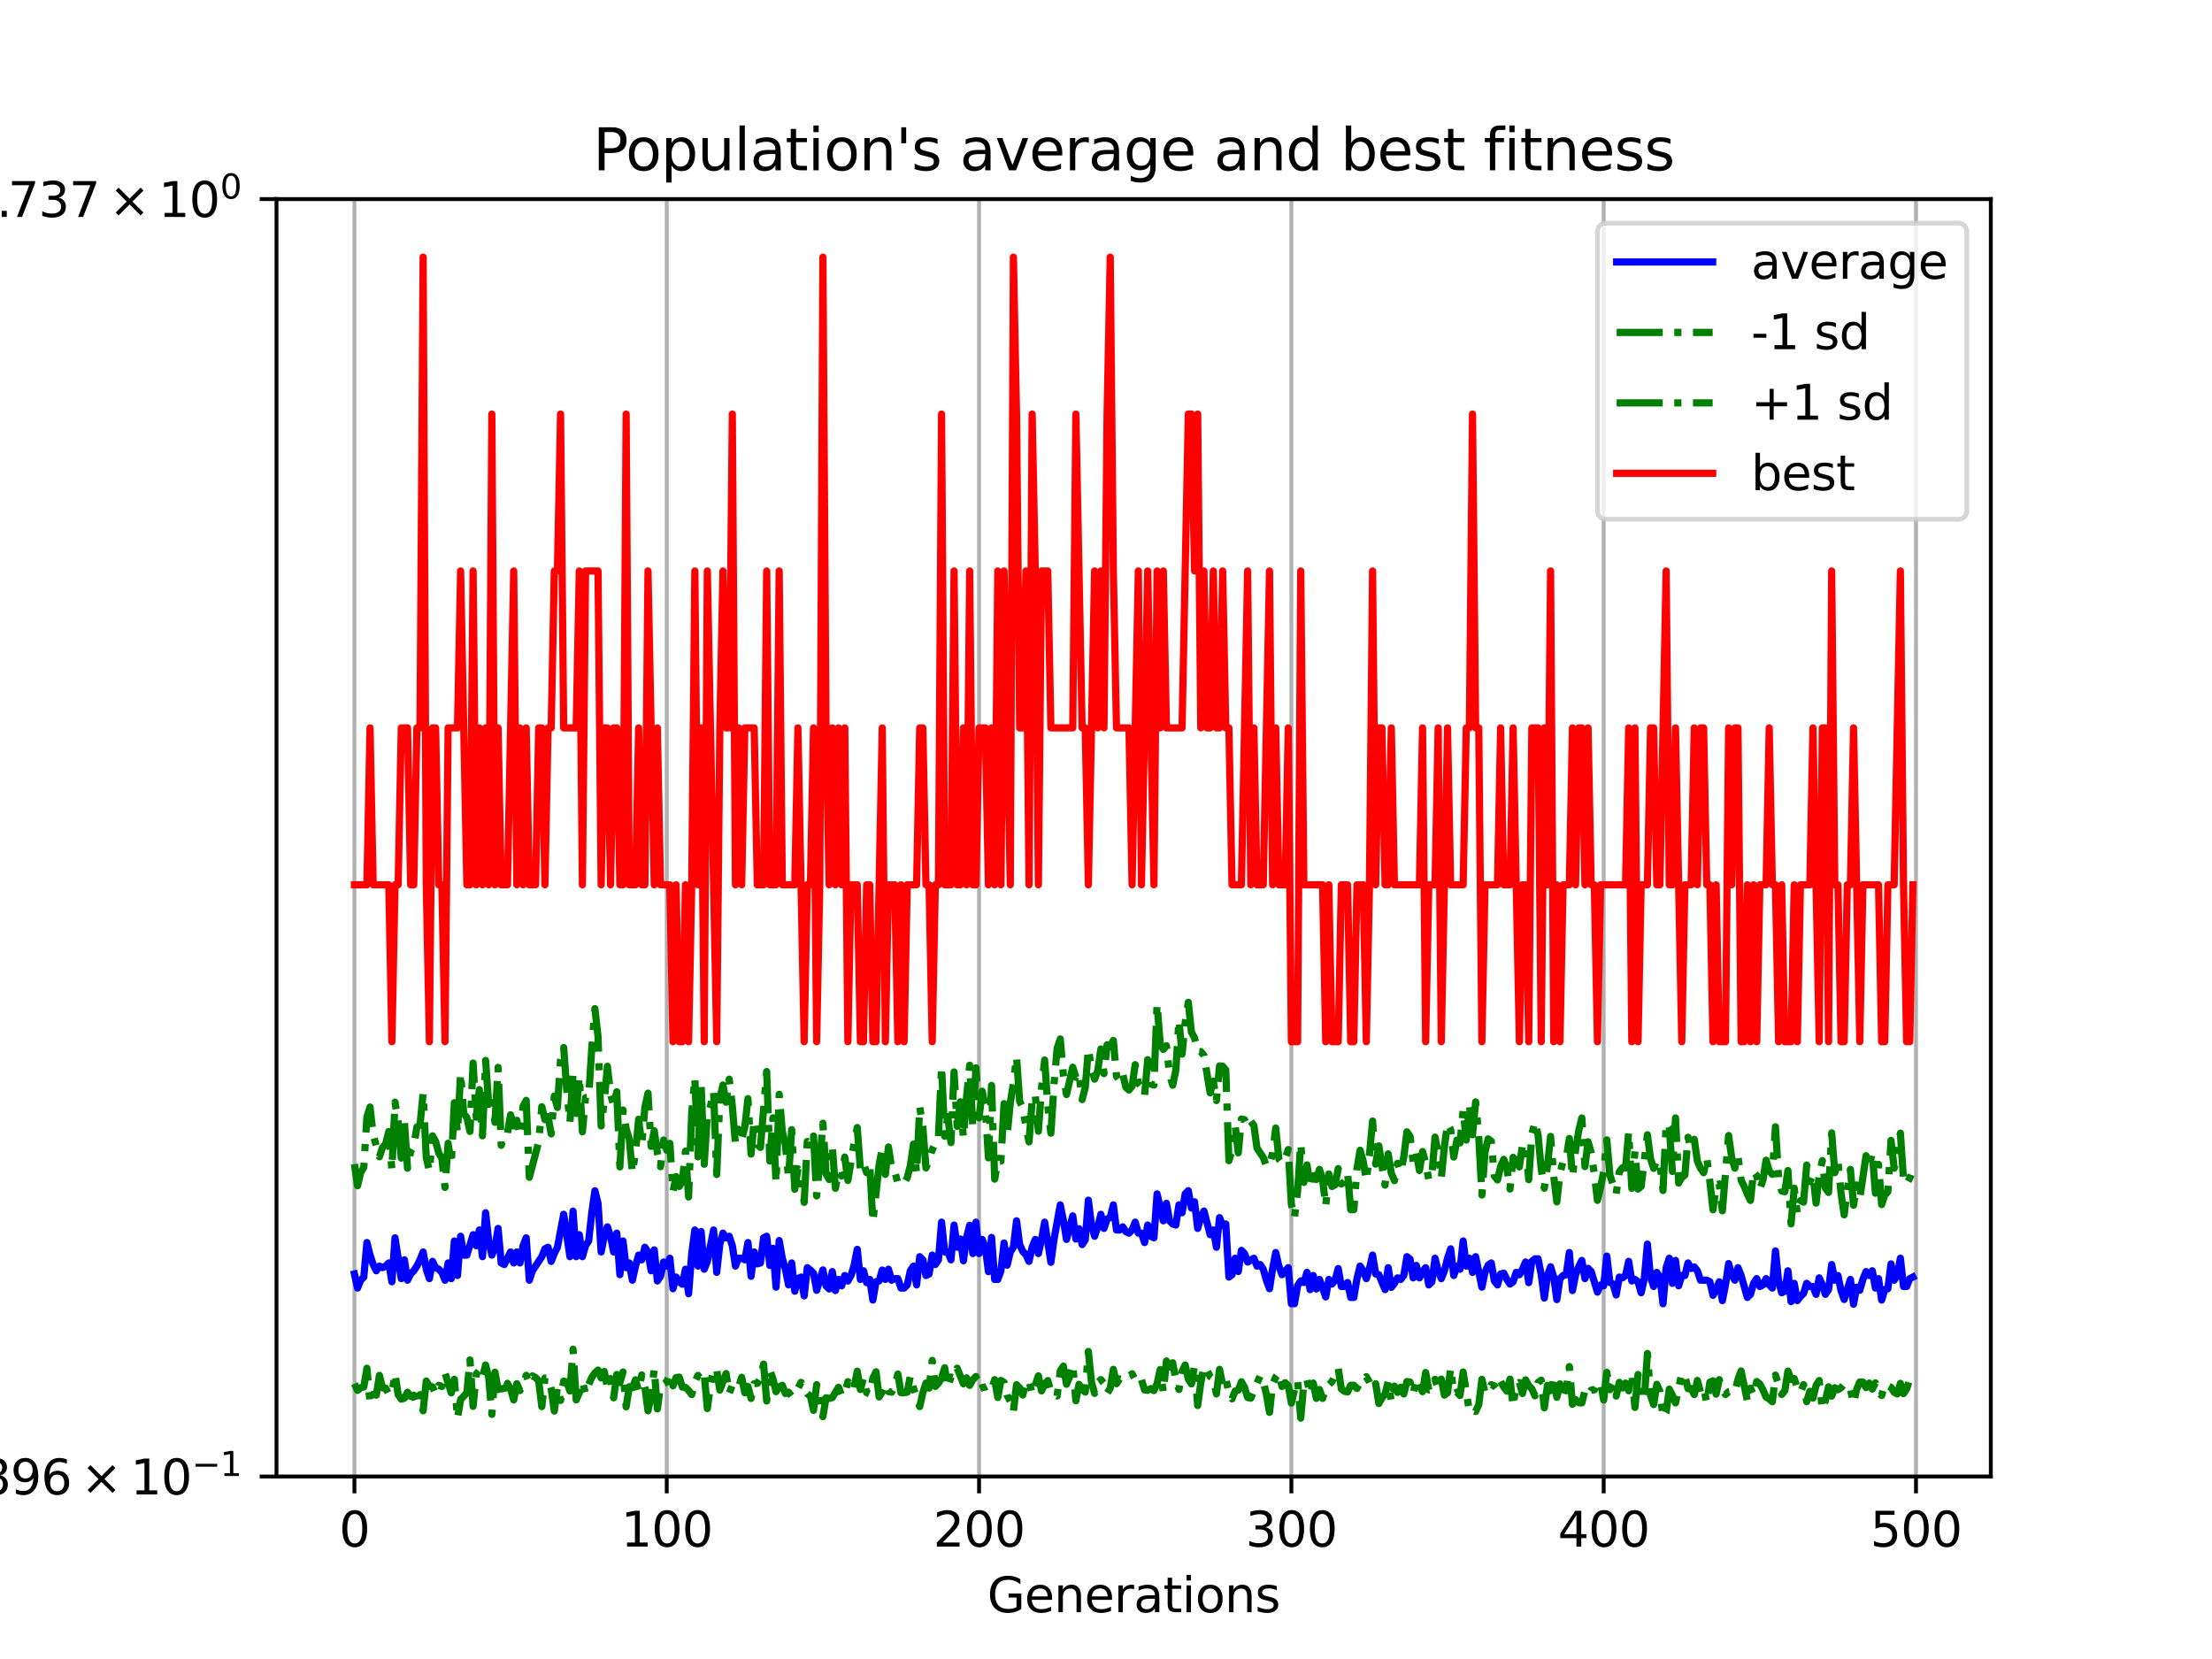 <?xml version="1.0" encoding="utf-8" standalone="no"?>
<!DOCTYPE svg PUBLIC "-//W3C//DTD SVG 1.1//EN"
  "http://www.w3.org/Graphics/SVG/1.1/DTD/svg11.dtd">
<svg xmlns:xlink="http://www.w3.org/1999/xlink" width="460.8pt" height="345.6pt" viewBox="0 0 460.8 345.6" xmlns="http://www.w3.org/2000/svg" version="1.1">
 <defs>
  <style type="text/css">*{stroke-linejoin: round; stroke-linecap: butt}</style>
 </defs>
 <g id="figure_1">
  <g id="patch_1">
   <path d="M 0 345.6 
L 460.8 345.6 
L 460.8 0 
L 0 0 
z
" style="fill: #ffffff"/>
  </g>
  <g id="axes_1">
   <g id="patch_2">
    <path d="M 57.6 307.584 
L 414.72 307.584 
L 414.72 41.472 
L 57.6 41.472 
z
" style="fill: #ffffff"/>
   </g>
   <g id="matplotlib.axis_1">
    <g id="xtick_1">
     <g id="line2d_1">
      <path d="M 73.833 307.584 
L 73.833 41.472 
" clip-path="url(#p193c078172)" style="fill: none; stroke: #b0b0b0; stroke-width: 0.8; stroke-linecap: square"/>
     </g>
     <g id="line2d_2">
      <defs>
       <path id="m48e13913a3" d="M 0 0 
L 0 3.5 
" style="stroke: #000000; stroke-width: 0.8"/>
      </defs>
      <g>
       <use xlink:href="#m48e13913a3" x="73.833" y="307.584" style="stroke: #000000; stroke-width: 0.8"/>
      </g>
     </g>
     <g id="text_1">
      <!-- 0 -->
      <g transform="translate(70.651 322.182)scale(0.1 -0.1)">
       <defs>
        <path id="DejaVuSans-30" d="M 2034 4250 
Q 1547 4250 1301 3770 
Q 1056 3291 1056 2328 
Q 1056 1369 1301 889 
Q 1547 409 2034 409 
Q 2525 409 2770 889 
Q 3016 1369 3016 2328 
Q 3016 3291 2770 3770 
Q 2525 4250 2034 4250 
z
M 2034 4750 
Q 2819 4750 3233 4129 
Q 3647 3509 3647 2328 
Q 3647 1150 3233 529 
Q 2819 -91 2034 -91 
Q 1250 -91 836 529 
Q 422 1150 422 2328 
Q 422 3509 836 4129 
Q 1250 4750 2034 4750 
z
" transform="scale(0.016)"/>
       </defs>
       <use xlink:href="#DejaVuSans-30"/>
      </g>
     </g>
    </g>
    <g id="xtick_2">
     <g id="line2d_3">
      <path d="M 138.894 307.584 
L 138.894 41.472 
" clip-path="url(#p193c078172)" style="fill: none; stroke: #b0b0b0; stroke-width: 0.8; stroke-linecap: square"/>
     </g>
     <g id="line2d_4">
      <g>
       <use xlink:href="#m48e13913a3" x="138.894" y="307.584" style="stroke: #000000; stroke-width: 0.8"/>
      </g>
     </g>
     <g id="text_2">
      <!-- 100 -->
      <g transform="translate(129.35 322.182)scale(0.1 -0.1)">
       <defs>
        <path id="DejaVuSans-31" d="M 794 531 
L 1825 531 
L 1825 4091 
L 703 3866 
L 703 4441 
L 1819 4666 
L 2450 4666 
L 2450 531 
L 3481 531 
L 3481 0 
L 794 0 
L 794 531 
z
" transform="scale(0.016)"/>
       </defs>
       <use xlink:href="#DejaVuSans-31"/>
       <use xlink:href="#DejaVuSans-30" x="63.623"/>
       <use xlink:href="#DejaVuSans-30" x="127.246"/>
      </g>
     </g>
    </g>
    <g id="xtick_3">
     <g id="line2d_5">
      <path d="M 203.955 307.584 
L 203.955 41.472 
" clip-path="url(#p193c078172)" style="fill: none; stroke: #b0b0b0; stroke-width: 0.8; stroke-linecap: square"/>
     </g>
     <g id="line2d_6">
      <g>
       <use xlink:href="#m48e13913a3" x="203.955" y="307.584" style="stroke: #000000; stroke-width: 0.8"/>
      </g>
     </g>
     <g id="text_3">
      <!-- 200 -->
      <g transform="translate(194.411 322.182)scale(0.1 -0.1)">
       <defs>
        <path id="DejaVuSans-32" d="M 1228 531 
L 3431 531 
L 3431 0 
L 469 0 
L 469 531 
Q 828 903 1448 1529 
Q 2069 2156 2228 2338 
Q 2531 2678 2651 2914 
Q 2772 3150 2772 3378 
Q 2772 3750 2511 3984 
Q 2250 4219 1831 4219 
Q 1534 4219 1204 4116 
Q 875 4013 500 3803 
L 500 4441 
Q 881 4594 1212 4672 
Q 1544 4750 1819 4750 
Q 2544 4750 2975 4387 
Q 3406 4025 3406 3419 
Q 3406 3131 3298 2873 
Q 3191 2616 2906 2266 
Q 2828 2175 2409 1742 
Q 1991 1309 1228 531 
z
" transform="scale(0.016)"/>
       </defs>
       <use xlink:href="#DejaVuSans-32"/>
       <use xlink:href="#DejaVuSans-30" x="63.623"/>
       <use xlink:href="#DejaVuSans-30" x="127.246"/>
      </g>
     </g>
    </g>
    <g id="xtick_4">
     <g id="line2d_7">
      <path d="M 269.016 307.584 
L 269.016 41.472 
" clip-path="url(#p193c078172)" style="fill: none; stroke: #b0b0b0; stroke-width: 0.8; stroke-linecap: square"/>
     </g>
     <g id="line2d_8">
      <g>
       <use xlink:href="#m48e13913a3" x="269.016" y="307.584" style="stroke: #000000; stroke-width: 0.8"/>
      </g>
     </g>
     <g id="text_4">
      <!-- 300 -->
      <g transform="translate(259.472 322.182)scale(0.1 -0.1)">
       <defs>
        <path id="DejaVuSans-33" d="M 2597 2516 
Q 3050 2419 3304 2112 
Q 3559 1806 3559 1356 
Q 3559 666 3084 287 
Q 2609 -91 1734 -91 
Q 1441 -91 1130 -33 
Q 819 25 488 141 
L 488 750 
Q 750 597 1062 519 
Q 1375 441 1716 441 
Q 2309 441 2620 675 
Q 2931 909 2931 1356 
Q 2931 1769 2642 2001 
Q 2353 2234 1838 2234 
L 1294 2234 
L 1294 2753 
L 1863 2753 
Q 2328 2753 2575 2939 
Q 2822 3125 2822 3475 
Q 2822 3834 2567 4026 
Q 2313 4219 1838 4219 
Q 1578 4219 1281 4162 
Q 984 4106 628 3988 
L 628 4550 
Q 988 4650 1302 4700 
Q 1616 4750 1894 4750 
Q 2613 4750 3031 4423 
Q 3450 4097 3450 3541 
Q 3450 3153 3228 2886 
Q 3006 2619 2597 2516 
z
" transform="scale(0.016)"/>
       </defs>
       <use xlink:href="#DejaVuSans-33"/>
       <use xlink:href="#DejaVuSans-30" x="63.623"/>
       <use xlink:href="#DejaVuSans-30" x="127.246"/>
      </g>
     </g>
    </g>
    <g id="xtick_5">
     <g id="line2d_9">
      <path d="M 334.077 307.584 
L 334.077 41.472 
" clip-path="url(#p193c078172)" style="fill: none; stroke: #b0b0b0; stroke-width: 0.8; stroke-linecap: square"/>
     </g>
     <g id="line2d_10">
      <g>
       <use xlink:href="#m48e13913a3" x="334.077" y="307.584" style="stroke: #000000; stroke-width: 0.8"/>
      </g>
     </g>
     <g id="text_5">
      <!-- 400 -->
      <g transform="translate(324.533 322.182)scale(0.1 -0.1)">
       <defs>
        <path id="DejaVuSans-34" d="M 2419 4116 
L 825 1625 
L 2419 1625 
L 2419 4116 
z
M 2253 4666 
L 3047 4666 
L 3047 1625 
L 3713 1625 
L 3713 1100 
L 3047 1100 
L 3047 0 
L 2419 0 
L 2419 1100 
L 313 1100 
L 313 1709 
L 2253 4666 
z
" transform="scale(0.016)"/>
       </defs>
       <use xlink:href="#DejaVuSans-34"/>
       <use xlink:href="#DejaVuSans-30" x="63.623"/>
       <use xlink:href="#DejaVuSans-30" x="127.246"/>
      </g>
     </g>
    </g>
    <g id="xtick_6">
     <g id="line2d_11">
      <path d="M 399.138 307.584 
L 399.138 41.472 
" clip-path="url(#p193c078172)" style="fill: none; stroke: #b0b0b0; stroke-width: 0.8; stroke-linecap: square"/>
     </g>
     <g id="line2d_12">
      <g>
       <use xlink:href="#m48e13913a3" x="399.138" y="307.584" style="stroke: #000000; stroke-width: 0.8"/>
      </g>
     </g>
     <g id="text_6">
      <!-- 500 -->
      <g transform="translate(389.594 322.182)scale(0.1 -0.1)">
       <defs>
        <path id="DejaVuSans-35" d="M 691 4666 
L 3169 4666 
L 3169 4134 
L 1269 4134 
L 1269 2991 
Q 1406 3038 1543 3061 
Q 1681 3084 1819 3084 
Q 2600 3084 3056 2656 
Q 3513 2228 3513 1497 
Q 3513 744 3044 326 
Q 2575 -91 1722 -91 
Q 1428 -91 1123 -41 
Q 819 9 494 109 
L 494 744 
Q 775 591 1075 516 
Q 1375 441 1709 441 
Q 2250 441 2565 725 
Q 2881 1009 2881 1497 
Q 2881 1984 2565 2268 
Q 2250 2553 1709 2553 
Q 1456 2553 1204 2497 
Q 953 2441 691 2322 
L 691 4666 
z
" transform="scale(0.016)"/>
       </defs>
       <use xlink:href="#DejaVuSans-35"/>
       <use xlink:href="#DejaVuSans-30" x="63.623"/>
       <use xlink:href="#DejaVuSans-30" x="127.246"/>
      </g>
     </g>
    </g>
    <g id="text_7">
     <!-- Generations -->
     <g transform="translate(205.662 335.861)scale(0.1 -0.1)">
      <defs>
       <path id="DejaVuSans-47" d="M 3809 666 
L 3809 1919 
L 2778 1919 
L 2778 2438 
L 4434 2438 
L 4434 434 
Q 4069 175 3628 42 
Q 3188 -91 2688 -91 
Q 1594 -91 976 548 
Q 359 1188 359 2328 
Q 359 3472 976 4111 
Q 1594 4750 2688 4750 
Q 3144 4750 3555 4637 
Q 3966 4525 4313 4306 
L 4313 3634 
Q 3963 3931 3569 4081 
Q 3175 4231 2741 4231 
Q 1884 4231 1454 3753 
Q 1025 3275 1025 2328 
Q 1025 1384 1454 906 
Q 1884 428 2741 428 
Q 3075 428 3337 486 
Q 3600 544 3809 666 
z
" transform="scale(0.016)"/>
       <path id="DejaVuSans-65" d="M 3597 1894 
L 3597 1613 
L 953 1613 
Q 991 1019 1311 708 
Q 1631 397 2203 397 
Q 2534 397 2845 478 
Q 3156 559 3463 722 
L 3463 178 
Q 3153 47 2828 -22 
Q 2503 -91 2169 -91 
Q 1331 -91 842 396 
Q 353 884 353 1716 
Q 353 2575 817 3079 
Q 1281 3584 2069 3584 
Q 2775 3584 3186 3129 
Q 3597 2675 3597 1894 
z
M 3022 2063 
Q 3016 2534 2758 2815 
Q 2500 3097 2075 3097 
Q 1594 3097 1305 2825 
Q 1016 2553 972 2059 
L 3022 2063 
z
" transform="scale(0.016)"/>
       <path id="DejaVuSans-6e" d="M 3513 2113 
L 3513 0 
L 2938 0 
L 2938 2094 
Q 2938 2591 2744 2837 
Q 2550 3084 2163 3084 
Q 1697 3084 1428 2787 
Q 1159 2491 1159 1978 
L 1159 0 
L 581 0 
L 581 3500 
L 1159 3500 
L 1159 2956 
Q 1366 3272 1645 3428 
Q 1925 3584 2291 3584 
Q 2894 3584 3203 3211 
Q 3513 2838 3513 2113 
z
" transform="scale(0.016)"/>
       <path id="DejaVuSans-72" d="M 2631 2963 
Q 2534 3019 2420 3045 
Q 2306 3072 2169 3072 
Q 1681 3072 1420 2755 
Q 1159 2438 1159 1844 
L 1159 0 
L 581 0 
L 581 3500 
L 1159 3500 
L 1159 2956 
Q 1341 3275 1631 3429 
Q 1922 3584 2338 3584 
Q 2397 3584 2469 3576 
Q 2541 3569 2628 3553 
L 2631 2963 
z
" transform="scale(0.016)"/>
       <path id="DejaVuSans-61" d="M 2194 1759 
Q 1497 1759 1228 1600 
Q 959 1441 959 1056 
Q 959 750 1161 570 
Q 1363 391 1709 391 
Q 2188 391 2477 730 
Q 2766 1069 2766 1631 
L 2766 1759 
L 2194 1759 
z
M 3341 1997 
L 3341 0 
L 2766 0 
L 2766 531 
Q 2569 213 2275 61 
Q 1981 -91 1556 -91 
Q 1019 -91 701 211 
Q 384 513 384 1019 
Q 384 1609 779 1909 
Q 1175 2209 1959 2209 
L 2766 2209 
L 2766 2266 
Q 2766 2663 2505 2880 
Q 2244 3097 1772 3097 
Q 1472 3097 1187 3025 
Q 903 2953 641 2809 
L 641 3341 
Q 956 3463 1253 3523 
Q 1550 3584 1831 3584 
Q 2591 3584 2966 3190 
Q 3341 2797 3341 1997 
z
" transform="scale(0.016)"/>
       <path id="DejaVuSans-74" d="M 1172 4494 
L 1172 3500 
L 2356 3500 
L 2356 3053 
L 1172 3053 
L 1172 1153 
Q 1172 725 1289 603 
Q 1406 481 1766 481 
L 2356 481 
L 2356 0 
L 1766 0 
Q 1100 0 847 248 
Q 594 497 594 1153 
L 594 3053 
L 172 3053 
L 172 3500 
L 594 3500 
L 594 4494 
L 1172 4494 
z
" transform="scale(0.016)"/>
       <path id="DejaVuSans-69" d="M 603 3500 
L 1178 3500 
L 1178 0 
L 603 0 
L 603 3500 
z
M 603 4863 
L 1178 4863 
L 1178 4134 
L 603 4134 
L 603 4863 
z
" transform="scale(0.016)"/>
       <path id="DejaVuSans-6f" d="M 1959 3097 
Q 1497 3097 1228 2736 
Q 959 2375 959 1747 
Q 959 1119 1226 758 
Q 1494 397 1959 397 
Q 2419 397 2687 759 
Q 2956 1122 2956 1747 
Q 2956 2369 2687 2733 
Q 2419 3097 1959 3097 
z
M 1959 3584 
Q 2709 3584 3137 3096 
Q 3566 2609 3566 1747 
Q 3566 888 3137 398 
Q 2709 -91 1959 -91 
Q 1206 -91 779 398 
Q 353 888 353 1747 
Q 353 2609 779 3096 
Q 1206 3584 1959 3584 
z
" transform="scale(0.016)"/>
       <path id="DejaVuSans-73" d="M 2834 3397 
L 2834 2853 
Q 2591 2978 2328 3040 
Q 2066 3103 1784 3103 
Q 1356 3103 1142 2972 
Q 928 2841 928 2578 
Q 928 2378 1081 2264 
Q 1234 2150 1697 2047 
L 1894 2003 
Q 2506 1872 2764 1633 
Q 3022 1394 3022 966 
Q 3022 478 2636 193 
Q 2250 -91 1575 -91 
Q 1294 -91 989 -36 
Q 684 19 347 128 
L 347 722 
Q 666 556 975 473 
Q 1284 391 1588 391 
Q 1994 391 2212 530 
Q 2431 669 2431 922 
Q 2431 1156 2273 1281 
Q 2116 1406 1581 1522 
L 1381 1569 
Q 847 1681 609 1914 
Q 372 2147 372 2553 
Q 372 3047 722 3315 
Q 1072 3584 1716 3584 
Q 2034 3584 2315 3537 
Q 2597 3491 2834 3397 
z
" transform="scale(0.016)"/>
      </defs>
      <use xlink:href="#DejaVuSans-47"/>
      <use xlink:href="#DejaVuSans-65" x="77.49"/>
      <use xlink:href="#DejaVuSans-6e" x="139.014"/>
      <use xlink:href="#DejaVuSans-65" x="202.393"/>
      <use xlink:href="#DejaVuSans-72" x="263.916"/>
      <use xlink:href="#DejaVuSans-61" x="305.029"/>
      <use xlink:href="#DejaVuSans-74" x="366.309"/>
      <use xlink:href="#DejaVuSans-69" x="405.518"/>
      <use xlink:href="#DejaVuSans-6f" x="433.301"/>
      <use xlink:href="#DejaVuSans-6e" x="494.482"/>
      <use xlink:href="#DejaVuSans-73" x="557.861"/>
     </g>
    </g>
   </g>
   <g id="matplotlib.axis_2">
    <g id="ytick_1">
     <g id="line2d_13">
      <path d="M 57.6 307.584 
L 414.72 307.584 
" clip-path="url(#p193c078172)" style="fill: none; stroke: #b0b0b0; stroke-width: 0.8; stroke-linecap: square"/>
     </g>
     <g id="line2d_14">
      <defs>
       <path id="mae30e4c1cb" d="M 0 0 
L -3.5 0 
" style="stroke: #000000; stroke-width: 0.8"/>
      </defs>
      <g>
       <use xlink:href="#mae30e4c1cb" x="57.6" y="307.584" style="stroke: #000000; stroke-width: 0.8"/>
      </g>
     </g>
     <g id="text_8">
      <!-- $\mathdefault{9.22896\times10^{-1}}$ -->
      <g transform="translate(-25.9 311.383)scale(0.1 -0.1)">
       <defs>
        <path id="DejaVuSans-39" d="M 703 97 
L 703 672 
Q 941 559 1184 500 
Q 1428 441 1663 441 
Q 2288 441 2617 861 
Q 2947 1281 2994 2138 
Q 2813 1869 2534 1725 
Q 2256 1581 1919 1581 
Q 1219 1581 811 2004 
Q 403 2428 403 3163 
Q 403 3881 828 4315 
Q 1253 4750 1959 4750 
Q 2769 4750 3195 4129 
Q 3622 3509 3622 2328 
Q 3622 1225 3098 567 
Q 2575 -91 1691 -91 
Q 1453 -91 1209 -44 
Q 966 3 703 97 
z
M 1959 2075 
Q 2384 2075 2632 2365 
Q 2881 2656 2881 3163 
Q 2881 3666 2632 3958 
Q 2384 4250 1959 4250 
Q 1534 4250 1286 3958 
Q 1038 3666 1038 3163 
Q 1038 2656 1286 2365 
Q 1534 2075 1959 2075 
z
" transform="scale(0.016)"/>
        <path id="DejaVuSans-2e" d="M 684 794 
L 1344 794 
L 1344 0 
L 684 0 
L 684 794 
z
" transform="scale(0.016)"/>
        <path id="DejaVuSans-38" d="M 2034 2216 
Q 1584 2216 1326 1975 
Q 1069 1734 1069 1313 
Q 1069 891 1326 650 
Q 1584 409 2034 409 
Q 2484 409 2743 651 
Q 3003 894 3003 1313 
Q 3003 1734 2745 1975 
Q 2488 2216 2034 2216 
z
M 1403 2484 
Q 997 2584 770 2862 
Q 544 3141 544 3541 
Q 544 4100 942 4425 
Q 1341 4750 2034 4750 
Q 2731 4750 3128 4425 
Q 3525 4100 3525 3541 
Q 3525 3141 3298 2862 
Q 3072 2584 2669 2484 
Q 3125 2378 3379 2068 
Q 3634 1759 3634 1313 
Q 3634 634 3220 271 
Q 2806 -91 2034 -91 
Q 1263 -91 848 271 
Q 434 634 434 1313 
Q 434 1759 690 2068 
Q 947 2378 1403 2484 
z
M 1172 3481 
Q 1172 3119 1398 2916 
Q 1625 2713 2034 2713 
Q 2441 2713 2670 2916 
Q 2900 3119 2900 3481 
Q 2900 3844 2670 4047 
Q 2441 4250 2034 4250 
Q 1625 4250 1398 4047 
Q 1172 3844 1172 3481 
z
" transform="scale(0.016)"/>
        <path id="DejaVuSans-36" d="M 2113 2584 
Q 1688 2584 1439 2293 
Q 1191 2003 1191 1497 
Q 1191 994 1439 701 
Q 1688 409 2113 409 
Q 2538 409 2786 701 
Q 3034 994 3034 1497 
Q 3034 2003 2786 2293 
Q 2538 2584 2113 2584 
z
M 3366 4563 
L 3366 3988 
Q 3128 4100 2886 4159 
Q 2644 4219 2406 4219 
Q 1781 4219 1451 3797 
Q 1122 3375 1075 2522 
Q 1259 2794 1537 2939 
Q 1816 3084 2150 3084 
Q 2853 3084 3261 2657 
Q 3669 2231 3669 1497 
Q 3669 778 3244 343 
Q 2819 -91 2113 -91 
Q 1303 -91 875 529 
Q 447 1150 447 2328 
Q 447 3434 972 4092 
Q 1497 4750 2381 4750 
Q 2619 4750 2861 4703 
Q 3103 4656 3366 4563 
z
" transform="scale(0.016)"/>
        <path id="DejaVuSans-d7" d="M 4488 3438 
L 3059 2003 
L 4488 575 
L 4116 197 
L 2681 1631 
L 1247 197 
L 878 575 
L 2303 2003 
L 878 3438 
L 1247 3816 
L 2681 2381 
L 4116 3816 
L 4488 3438 
z
" transform="scale(0.016)"/>
        <path id="DejaVuSans-2212" d="M 678 2272 
L 4684 2272 
L 4684 1741 
L 678 1741 
L 678 2272 
z
" transform="scale(0.016)"/>
       </defs>
       <use xlink:href="#DejaVuSans-39" transform="translate(0 0.684)"/>
       <use xlink:href="#DejaVuSans-2e" transform="translate(63.623 0.684)"/>
       <use xlink:href="#DejaVuSans-32" transform="translate(89.91 0.684)"/>
       <use xlink:href="#DejaVuSans-32" transform="translate(153.533 0.684)"/>
       <use xlink:href="#DejaVuSans-38" transform="translate(217.156 0.684)"/>
       <use xlink:href="#DejaVuSans-39" transform="translate(280.779 0.684)"/>
       <use xlink:href="#DejaVuSans-36" transform="translate(344.402 0.684)"/>
       <use xlink:href="#DejaVuSans-d7" transform="translate(427.508 0.684)"/>
       <use xlink:href="#DejaVuSans-31" transform="translate(530.779 0.684)"/>
       <use xlink:href="#DejaVuSans-30" transform="translate(594.402 0.684)"/>
       <use xlink:href="#DejaVuSans-2212" transform="translate(658.982 38.966)scale(0.7)"/>
       <use xlink:href="#DejaVuSans-31" transform="translate(717.635 38.966)scale(0.7)"/>
      </g>
     </g>
    </g>
    <g id="ytick_2">
     <g id="line2d_15">
      <path d="M 57.6 41.472 
L 414.72 41.472 
" clip-path="url(#p193c078172)" style="fill: none; stroke: #b0b0b0; stroke-width: 0.8; stroke-linecap: square"/>
     </g>
     <g id="line2d_16">
      <g>
       <use xlink:href="#mae30e4c1cb" x="57.6" y="41.472" style="stroke: #000000; stroke-width: 0.8"/>
      </g>
     </g>
     <g id="text_9">
      <!-- $\mathdefault{1.737\times10^{0}}$ -->
      <g transform="translate(-7.1 45.271)scale(0.1 -0.1)">
       <defs>
        <path id="DejaVuSans-37" d="M 525 4666 
L 3525 4666 
L 3525 4397 
L 1831 0 
L 1172 0 
L 2766 4134 
L 525 4134 
L 525 4666 
z
" transform="scale(0.016)"/>
       </defs>
       <use xlink:href="#DejaVuSans-31" transform="translate(0 0.766)"/>
       <use xlink:href="#DejaVuSans-2e" transform="translate(63.623 0.766)"/>
       <use xlink:href="#DejaVuSans-37" transform="translate(87.66 0.766)"/>
       <use xlink:href="#DejaVuSans-33" transform="translate(151.283 0.766)"/>
       <use xlink:href="#DejaVuSans-37" transform="translate(214.906 0.766)"/>
       <use xlink:href="#DejaVuSans-d7" transform="translate(298.012 0.766)"/>
       <use xlink:href="#DejaVuSans-31" transform="translate(401.283 0.766)"/>
       <use xlink:href="#DejaVuSans-30" transform="translate(464.906 0.766)"/>
       <use xlink:href="#DejaVuSans-30" transform="translate(529.486 39.047)scale(0.7)"/>
      </g>
     </g>
    </g>
    <g id="text_10">
     <!-- Fitness -->
     <g transform="translate(-31.98 191.845)rotate(-90)scale(0.1 -0.1)">
      <defs>
       <path id="DejaVuSans-46" d="M 628 4666 
L 3309 4666 
L 3309 4134 
L 1259 4134 
L 1259 2759 
L 3109 2759 
L 3109 2228 
L 1259 2228 
L 1259 0 
L 628 0 
L 628 4666 
z
" transform="scale(0.016)"/>
      </defs>
      <use xlink:href="#DejaVuSans-46"/>
      <use xlink:href="#DejaVuSans-69" x="50.27"/>
      <use xlink:href="#DejaVuSans-74" x="78.053"/>
      <use xlink:href="#DejaVuSans-6e" x="117.262"/>
      <use xlink:href="#DejaVuSans-65" x="180.641"/>
      <use xlink:href="#DejaVuSans-73" x="242.164"/>
      <use xlink:href="#DejaVuSans-73" x="294.264"/>
     </g>
    </g>
   </g>
   <g id="line2d_17">
    <path d="M 73.833 265.383 
L 74.483 268.325 
L 75.134 266.691 
L 75.785 266.037 
L 76.435 258.846 
L 77.086 261.461 
L 77.736 263.422 
L 78.387 264.729 
L 79.038 263.749 
L 79.688 264.076 
L 80.339 263.749 
L 80.989 263.095 
L 81.64 267.018 
L 82.291 257.865 
L 83.592 266.364 
L 84.242 262.441 
L 84.893 266.691 
L 85.544 265.383 
L 86.194 264.729 
L 86.845 263.749 
L 87.496 262.441 
L 88.146 260.807 
L 88.797 264.403 
L 89.447 266.364 
L 90.098 262.768 
L 90.749 264.076 
L 91.399 264.403 
L 92.05 265.056 
L 92.7 266.691 
L 93.351 263.095 
L 94.002 266.364 
L 94.652 258.519 
L 95.303 265.71 
L 95.953 257.538 
L 96.604 261.461 
L 97.255 261.461 
L 98.556 257.211 
L 99.207 259.499 
L 99.857 256.231 
L 100.508 261.788 
L 101.158 252.635 
L 101.809 258.519 
L 102.46 261.461 
L 103.11 259.826 
L 103.761 255.904 
L 104.411 263.095 
L 105.062 263.422 
L 106.363 260.807 
L 107.014 263.095 
L 107.664 260.807 
L 108.315 263.095 
L 108.966 259.499 
L 109.616 257.865 
L 110.267 266.691 
L 110.918 264.729 
L 112.869 261.788 
L 113.52 260.153 
L 114.171 259.826 
L 114.821 262.768 
L 115.472 261.134 
L 116.122 259.826 
L 117.424 252.962 
L 118.725 261.788 
L 119.375 252.308 
L 120.026 261.788 
L 120.677 257.211 
L 121.327 261.788 
L 121.978 259.499 
L 122.629 258.519 
L 123.279 252.635 
L 123.93 248.059 
L 124.58 250.674 
L 125.231 260.807 
L 125.882 257.538 
L 126.532 255.577 
L 127.183 257.538 
L 127.833 260.807 
L 128.484 256.884 
L 129.135 265.542 
L 129.785 258.519 
L 130.436 264.076 
L 131.086 263.095 
L 131.737 266.691 
L 132.388 263.749 
L 133.038 261.461 
L 133.689 262.441 
L 134.339 259.826 
L 134.99 260.807 
L 135.641 264.729 
L 136.291 260.373 
L 136.942 266.846 
L 137.593 265.875 
L 138.243 262.9 
L 138.894 263.749 
L 139.544 262.114 
L 140.195 268.464 
L 140.846 266.037 
L 141.496 267.018 
L 142.147 267.523 
L 142.797 264.403 
L 143.448 269.504 
L 144.099 261.134 
L 144.749 256.231 
L 145.4 263.749 
L 146.05 256.558 
L 146.701 264.403 
L 147.352 262.768 
L 148.653 256.231 
L 149.304 265.056 
L 149.954 259.173 
L 150.605 256.884 
L 151.255 257.865 
L 151.906 257.538 
L 152.557 259.499 
L 153.207 263.749 
L 153.858 262.114 
L 154.508 262.114 
L 155.159 262.441 
L 155.81 258.846 
L 156.46 265.875 
L 157.111 260.807 
L 157.761 263.286 
L 158.412 263.095 
L 159.063 257.865 
L 159.713 257.538 
L 160.364 263.61 
L 161.015 260.05 
L 161.665 268.141 
L 162.316 258.431 
L 162.966 262.114 
L 163.617 264.403 
L 164.268 267.671 
L 164.918 263.095 
L 165.569 268.979 
L 166.219 266.364 
L 166.87 266.037 
L 167.521 269.959 
L 168.171 264.076 
L 168.822 264.581 
L 169.472 265.228 
L 170.123 268.788 
L 171.424 264.551 
L 172.075 267.853 
L 172.725 268.513 
L 173.376 264.904 
L 174.027 268.843 
L 174.677 266.532 
L 175.328 267.853 
L 175.979 265.71 
L 176.629 266.862 
L 177.28 265.71 
L 177.93 263.561 
L 178.581 260.259 
L 179.232 266.532 
L 179.882 264.729 
L 180.533 267.193 
L 181.183 266.532 
L 181.834 270.824 
L 182.485 267.018 
L 183.135 266.846 
L 183.786 264.581 
L 184.436 266.522 
L 185.087 264.403 
L 185.738 266.691 
L 186.388 266.364 
L 187.039 266.364 
L 187.69 268.325 
L 188.34 268.325 
L 188.991 267.671 
L 189.641 264.729 
L 190.292 263.749 
L 190.943 267.671 
L 191.593 261.788 
L 192.244 262.441 
L 192.894 265.71 
L 193.545 265.383 
L 194.196 261.461 
L 194.846 263.422 
L 195.497 262.441 
L 196.147 254.596 
L 196.798 260.807 
L 197.449 260.807 
L 198.099 262.441 
L 198.75 255.195 
L 199.401 259.826 
L 200.051 258.108 
L 200.702 262.639 
L 201.352 257.784 
L 202.003 255.25 
L 202.654 261.134 
L 203.304 254.596 
L 203.955 261.134 
L 204.605 258.192 
L 205.256 259.826 
L 205.907 264.904 
L 206.557 257.784 
L 207.208 266.522 
L 207.858 266.522 
L 208.509 264.729 
L 209.16 258.938 
L 209.81 263.561 
L 210.461 260.807 
L 211.112 259.826 
L 211.762 254.316 
L 212.413 259.268 
L 213.063 260.697 
L 213.714 261.344 
L 214.365 262.768 
L 215.015 259.826 
L 215.666 258.192 
L 216.316 261.134 
L 216.967 258.192 
L 217.618 254.596 
L 218.919 262.962 
L 219.569 258.192 
L 220.871 251.001 
L 221.521 254.269 
L 222.172 258.192 
L 223.473 253.289 
L 224.124 258.108 
L 224.774 255.967 
L 225.425 259.268 
L 226.076 258.278 
L 226.726 250.02 
L 227.377 255.25 
L 228.027 257.538 
L 228.678 255.577 
L 229.329 252.962 
L 229.979 255.904 
L 230.63 253.943 
L 231.28 253.616 
L 231.931 251.001 
L 232.582 256.231 
L 233.232 256.231 
L 233.883 255.577 
L 234.533 256.558 
L 235.184 256.884 
L 235.835 256.231 
L 236.485 254.596 
L 237.136 256.884 
L 237.787 256.884 
L 238.437 258.846 
L 239.088 255.195 
L 239.738 257.538 
L 240.389 257.865 
L 241.04 248.703 
L 242.341 254.316 
L 242.991 250.674 
L 243.642 254.316 
L 244.293 254.976 
L 244.943 255.195 
L 245.594 250.988 
L 246.244 252.635 
L 246.895 248.713 
L 247.546 248.042 
L 248.196 251.654 
L 248.847 250.354 
L 249.498 255.904 
L 250.148 253.577 
L 250.799 252.282 
L 252.1 257.211 
L 252.751 256.231 
L 253.401 259.826 
L 254.052 253.655 
L 254.702 255.306 
L 255.353 254.976 
L 256.004 266.037 
L 256.654 265.551 
L 257.305 262.114 
L 257.955 264.881 
L 258.606 260.48 
L 259.257 261.134 
L 259.907 262.9 
L 261.208 262.114 
L 261.859 263.749 
L 262.51 263.422 
L 263.16 264.403 
L 263.811 266.691 
L 264.462 268.464 
L 265.112 264.257 
L 265.763 260.919 
L 266.413 263.749 
L 267.064 265.551 
L 268.365 264.076 
L 269.016 271.594 
L 269.666 271.594 
L 270.317 267.817 
L 270.968 266.846 
L 271.618 267.17 
L 272.269 265.056 
L 272.919 268.652 
L 273.57 265.71 
L 274.221 268.513 
L 274.871 266.532 
L 276.173 270.164 
L 276.823 266.532 
L 277.474 267.493 
L 278.124 266.691 
L 278.775 264.257 
L 279.426 267.998 
L 280.076 267.998 
L 280.727 267.17 
L 281.377 270.286 
L 282.028 270.286 
L 282.679 266.364 
L 283.329 263.749 
L 283.98 264.729 
L 284.63 266.364 
L 285.281 264.257 
L 285.932 261.461 
L 286.582 265.383 
L 287.233 265.542 
L 288.534 268.652 
L 289.185 264.076 
L 289.835 268.183 
L 290.486 267.344 
L 291.137 266.202 
L 291.787 266.532 
L 292.438 265.71 
L 293.088 261.788 
L 293.739 262.315 
L 294.39 266.199 
L 295.04 263.61 
L 295.691 266.199 
L 296.341 264.904 
L 296.992 264.076 
L 297.643 267.671 
L 298.293 267.018 
L 298.944 262.114 
L 299.595 264.729 
L 300.245 266.364 
L 300.896 264.729 
L 301.546 262.114 
L 302.197 260.153 
L 302.848 265.71 
L 303.498 263.749 
L 304.149 264.403 
L 304.799 258.519 
L 305.45 263.749 
L 306.101 262.114 
L 306.751 265.056 
L 307.402 261.788 
L 308.703 268.141 
L 309.354 265.056 
L 310.004 263.561 
L 310.655 263.095 
L 311.305 266.846 
L 311.956 267.671 
L 312.607 265.383 
L 313.257 265.228 
L 313.908 266.522 
L 314.559 267.493 
L 315.209 267.018 
L 315.86 265.056 
L 316.51 265.542 
L 317.161 264.403 
L 317.812 262.9 
L 318.462 267.193 
L 319.113 262.768 
L 319.763 262.24 
L 320.414 262.24 
L 321.065 265.542 
L 321.715 270.406 
L 322.366 265.71 
L 323.016 263.891 
L 323.667 266.037 
L 324.318 270.73 
L 324.968 266.364 
L 325.619 265.71 
L 326.27 265.551 
L 326.92 260.919 
L 327.571 268.843 
L 328.221 265.542 
L 328.872 263.891 
L 329.523 262.57 
L 330.173 266.364 
L 330.824 264.221 
L 331.474 264.881 
L 332.776 269.174 
L 333.426 267.671 
L 334.077 267.853 
L 334.727 261.668 
L 335.378 267.17 
L 336.029 267.493 
L 336.679 269.759 
L 337.33 266.037 
L 337.981 266.202 
L 338.631 265.71 
L 339.282 262.768 
L 339.932 266.846 
L 340.583 266.522 
L 341.234 267.018 
L 341.884 269.306 
L 342.535 266.364 
L 343.185 259.173 
L 343.836 266.037 
L 344.487 267.998 
L 345.137 265.056 
L 345.788 266.037 
L 346.438 271.594 
L 347.089 264.076 
L 347.74 262.114 
L 348.39 267.344 
L 349.041 262.57 
L 349.691 267.853 
L 350.342 265.71 
L 350.993 265.71 
L 351.643 263.095 
L 352.294 264.257 
L 352.945 263.933 
L 353.595 264.729 
L 354.246 266.691 
L 355.547 266.691 
L 356.198 267.018 
L 356.848 269.834 
L 357.499 268.652 
L 358.149 267.018 
L 358.8 270.94 
L 359.451 267.671 
L 360.101 263.23 
L 360.752 265.542 
L 361.402 266.691 
L 362.053 264.076 
L 362.704 265.71 
L 364.005 270.286 
L 364.656 269.633 
L 365.306 267.344 
L 365.957 266.364 
L 366.607 267.998 
L 367.258 267.671 
L 367.909 266.364 
L 368.559 267.671 
L 369.21 268.325 
L 369.86 260.589 
L 370.511 266.862 
L 371.162 269.306 
L 371.812 268.979 
L 372.463 264.729 
L 373.113 271.155 
L 373.764 267.344 
L 374.415 270.94 
L 375.065 270.082 
L 375.716 269.435 
L 376.367 267.344 
L 377.017 267.998 
L 377.668 267.998 
L 378.318 269.633 
L 378.969 266.199 
L 379.62 267.671 
L 380.27 269.633 
L 380.921 268.652 
L 381.571 263.422 
L 382.222 266.691 
L 382.873 265.71 
L 383.523 268.843 
L 384.174 270.707 
L 385.475 266.532 
L 386.126 271.701 
L 386.776 268.141 
L 387.427 268.788 
L 388.078 266.522 
L 388.728 264.904 
L 389.379 265.71 
L 390.029 264.729 
L 390.68 268.325 
L 391.331 266.364 
L 391.981 270.824 
L 392.632 268.652 
L 393.282 268.464 
L 393.933 263.286 
L 394.584 266.691 
L 395.234 265.71 
L 395.885 262.114 
L 396.535 267.998 
L 397.186 267.998 
L 397.837 266.364 
L 398.487 266.037 
L 398.487 266.037 
" clip-path="url(#p193c078172)" style="fill: none; stroke: #0000ff; stroke-width: 1.5; stroke-linecap: square"/>
   </g>
   <g id="line2d_18">
    <path d="M 73.833 288.255 
L 74.483 289.637 
L 75.134 289.091 
L 75.785 288.918 
L 76.435 285.028 
L 77.086 292.305 
L 77.736 290.448 
L 78.387 290.641 
L 79.038 286.515 
L 79.688 289.107 
L 80.339 289.176 
L 80.989 290.48 
L 81.64 290.34 
L 82.291 286.126 
L 82.941 290.528 
L 83.592 291.469 
L 84.242 291.271 
L 84.893 290.025 
L 85.544 290.905 
L 86.194 290.641 
L 86.845 292.712 
L 87.496 290.52 
L 88.146 293.891 
L 88.797 287.689 
L 89.447 288.771 
L 90.098 288.918 
L 90.749 290.356 
L 91.399 288.589 
L 92.05 288.833 
L 92.7 286.018 
L 94.002 290.158 
L 94.652 287.334 
L 95.303 295.488 
L 95.953 291.546 
L 97.255 290.151 
L 97.905 283.296 
L 98.556 292.975 
L 99.207 286.255 
L 99.857 285.467 
L 100.508 286.961 
L 101.158 284.359 
L 101.809 286.961 
L 102.46 294.641 
L 103.11 285.851 
L 103.761 289.461 
L 104.411 287.598 
L 105.062 290.448 
L 105.713 288.174 
L 106.363 289.386 
L 107.014 291.627 
L 107.664 288.241 
L 108.315 289.689 
L 108.966 288.553 
L 109.616 286.502 
L 110.267 288.115 
L 110.918 286.618 
L 111.568 286.98 
L 112.219 287.662 
L 112.869 293.023 
L 113.52 287.06 
L 114.171 287.055 
L 114.821 289.324 
L 115.472 293.944 
L 116.122 288.951 
L 116.773 291.738 
L 117.424 287.709 
L 118.074 287.894 
L 118.725 289.775 
L 119.375 281.058 
L 120.026 291.623 
L 120.677 290.177 
L 121.327 287.796 
L 121.978 290.337 
L 122.629 288.426 
L 123.279 286.948 
L 123.93 286.003 
L 124.58 285.407 
L 125.231 287.047 
L 125.882 285.703 
L 126.532 289.033 
L 127.183 287.181 
L 127.833 291.198 
L 128.484 286.332 
L 129.135 287.999 
L 129.785 285.81 
L 130.436 293.063 
L 131.086 288.873 
L 131.737 289.091 
L 132.388 287.435 
L 133.038 289.776 
L 133.689 286.415 
L 134.339 288.951 
L 134.99 293.891 
L 135.641 290.641 
L 136.291 285.19 
L 136.942 293.506 
L 137.593 288.7 
L 138.894 287.882 
L 139.544 286.037 
L 140.195 288.696 
L 140.846 286.967 
L 141.496 286.876 
L 142.147 288.951 
L 142.797 289.027 
L 143.448 289.658 
L 144.099 290.507 
L 144.749 287.922 
L 145.4 286.515 
L 146.05 287.324 
L 146.701 286.269 
L 147.352 293.432 
L 148.002 288.553 
L 148.653 285.099 
L 149.304 285.446 
L 149.954 289.59 
L 151.255 286.126 
L 151.906 290.265 
L 152.557 288.553 
L 153.207 289.176 
L 153.858 288.982 
L 154.508 286.914 
L 155.159 290.137 
L 155.81 288.833 
L 156.46 291.33 
L 157.111 288.241 
L 157.761 288.17 
L 158.412 287.158 
L 159.063 284.168 
L 159.713 291.859 
L 160.364 285.354 
L 161.015 287.235 
L 161.665 289.918 
L 162.316 288.905 
L 162.966 288.581 
L 163.617 290.296 
L 164.268 290.021 
L 164.918 290.868 
L 165.569 290.211 
L 166.219 289.243 
L 166.87 287.964 
L 167.521 289.452 
L 168.171 290.356 
L 168.822 290.813 
L 169.472 293.803 
L 170.123 288.447 
L 170.774 290.836 
L 171.424 295.113 
L 172.075 291.186 
L 172.725 291.317 
L 173.376 291.153 
L 174.677 288.989 
L 175.328 290.719 
L 175.979 290.386 
L 176.629 287.818 
L 177.28 289.505 
L 177.93 289.046 
L 178.581 285.633 
L 179.232 289.465 
L 179.882 287.101 
L 180.533 290.101 
L 181.183 290.387 
L 181.834 287.127 
L 182.485 285.769 
L 183.135 291.009 
L 183.786 289.994 
L 184.436 288.396 
L 185.087 289.88 
L 185.738 290.025 
L 186.388 288.771 
L 187.039 286.244 
L 187.69 290.133 
L 188.34 290.133 
L 188.991 290.021 
L 189.641 286.618 
L 190.292 289.176 
L 191.593 293.023 
L 192.244 290.137 
L 192.894 288.117 
L 193.545 289.171 
L 194.196 283.398 
L 194.846 288.817 
L 195.497 288.136 
L 196.147 287.079 
L 196.798 284.925 
L 197.449 289.009 
L 198.099 286.856 
L 198.75 287.086 
L 199.401 285.017 
L 200.702 288.282 
L 201.352 287.023 
L 202.003 288.603 
L 202.654 287.437 
L 203.304 286.748 
L 203.955 289.395 
L 204.605 289.071 
L 205.256 288.951 
L 205.907 288.612 
L 206.557 289.454 
L 207.208 287.406 
L 207.858 291.127 
L 208.509 287.573 
L 209.16 287.967 
L 209.81 290.687 
L 210.461 291.893 
L 211.112 294.014 
L 211.762 288.46 
L 212.413 289.109 
L 213.063 290.605 
L 213.714 288.001 
L 214.365 287.662 
L 215.015 290.383 
L 216.316 286.611 
L 216.967 289.755 
L 217.618 288.369 
L 218.268 287.593 
L 218.919 289.854 
L 219.569 290.425 
L 220.22 290.812 
L 220.871 285.569 
L 221.521 284.59 
L 222.172 288.371 
L 222.822 286.809 
L 223.473 284.263 
L 224.124 291.8 
L 224.774 288.381 
L 225.425 289.468 
L 226.076 289.989 
L 226.726 281.541 
L 227.377 287.956 
L 228.027 290.265 
L 228.678 288.061 
L 229.329 287.4 
L 229.979 288.162 
L 230.63 290.24 
L 231.28 289.208 
L 231.931 285.259 
L 232.582 288.258 
L 233.232 287.241 
L 233.883 287.396 
L 234.533 286.621 
L 235.184 286.693 
L 235.835 286.189 
L 236.485 287.406 
L 237.136 288.094 
L 237.787 287.401 
L 238.437 289.537 
L 239.088 289.638 
L 239.738 289.27 
L 240.389 289.683 
L 241.04 288.25 
L 241.69 285.286 
L 242.341 290.005 
L 242.991 283.51 
L 243.642 284.785 
L 244.293 283.881 
L 244.943 287.416 
L 245.594 289.45 
L 246.244 285.679 
L 246.895 284.357 
L 247.546 287.293 
L 248.196 288.294 
L 248.847 284.488 
L 249.498 292.797 
L 250.148 288.086 
L 250.799 284.704 
L 251.449 285.39 
L 252.1 286.759 
L 252.751 287.241 
L 253.401 290.383 
L 254.052 285.259 
L 254.702 288.498 
L 255.353 287.066 
L 256.004 290.279 
L 256.654 291.414 
L 257.305 289.766 
L 257.955 289.603 
L 258.606 287.85 
L 259.257 289.014 
L 259.907 291.13 
L 260.558 291.271 
L 262.51 286.619 
L 263.16 287.689 
L 263.811 290.479 
L 264.462 294.217 
L 265.112 288.367 
L 265.763 286.854 
L 266.413 286.041 
L 267.064 288.831 
L 267.715 288.036 
L 268.365 288.676 
L 269.016 292.296 
L 269.666 289.53 
L 270.317 287.588 
L 270.968 295.422 
L 271.618 288.029 
L 272.269 287.444 
L 272.919 290.423 
L 273.57 288.117 
L 274.221 291.317 
L 274.871 289.465 
L 275.522 291.317 
L 276.173 289.085 
L 277.474 287.818 
L 278.775 285.071 
L 279.426 289.343 
L 280.076 289.838 
L 280.727 289.967 
L 281.377 288.577 
L 282.028 288.577 
L 282.679 289.243 
L 283.329 287.882 
L 283.98 287.573 
L 284.63 286.775 
L 285.281 287.925 
L 285.932 289.397 
L 286.582 288.255 
L 287.233 292.378 
L 287.884 291.239 
L 288.534 290.423 
L 289.185 287.792 
L 289.835 291.947 
L 290.486 288.739 
L 291.137 290.062 
L 291.787 288.989 
L 292.438 290.386 
L 293.088 287.796 
L 293.739 287.913 
L 294.39 290.374 
L 295.04 287.22 
L 296.341 289.915 
L 296.992 285.915 
L 297.643 289.538 
L 298.293 289.406 
L 298.944 287.341 
L 299.595 289.373 
L 300.245 287.291 
L 300.896 290.641 
L 301.546 290.15 
L 302.197 284.996 
L 302.848 290.386 
L 303.498 290.003 
L 304.149 290.705 
L 304.799 285.81 
L 306.101 294.068 
L 306.751 293.723 
L 307.402 294.032 
L 308.052 292.627 
L 308.703 287.336 
L 309.354 290.145 
L 310.004 289.88 
L 310.655 288.455 
L 311.305 288.71 
L 311.956 289.538 
L 312.607 287.783 
L 313.257 288.949 
L 313.908 289.802 
L 314.559 287.291 
L 315.209 292.944 
L 315.86 288.379 
L 316.51 287.999 
L 317.161 290.296 
L 317.812 287.449 
L 318.462 288.641 
L 319.113 289.324 
L 319.763 290.769 
L 320.414 287.985 
L 321.065 287.513 
L 321.715 293.277 
L 322.366 288.589 
L 323.016 291.046 
L 323.667 286.967 
L 324.318 291.086 
L 324.968 288.289 
L 325.619 289.505 
L 326.27 289.723 
L 326.92 284.683 
L 327.571 292.538 
L 328.221 291.561 
L 328.872 292.213 
L 329.523 292.253 
L 330.173 289.705 
L 330.824 290.594 
L 331.474 289.603 
L 332.125 289.532 
L 332.776 288.284 
L 333.426 288.019 
L 334.077 291.644 
L 334.727 285.887 
L 335.378 289.498 
L 336.029 288.332 
L 336.679 290.823 
L 337.33 287.964 
L 337.981 289.139 
L 338.631 288.117 
L 339.282 289.723 
L 339.932 286.14 
L 340.583 293.191 
L 341.234 286.331 
L 341.884 291.475 
L 342.535 291.469 
L 343.185 281.958 
L 343.836 290.715 
L 344.487 292.599 
L 345.137 288.379 
L 345.788 289.834 
L 346.438 295.19 
L 347.089 294.148 
L 347.74 289.377 
L 348.39 290.651 
L 349.041 292.253 
L 350.342 286.121 
L 350.993 286.638 
L 351.643 289.284 
L 352.294 289.23 
L 352.945 290.523 
L 353.595 287.573 
L 354.246 290.025 
L 354.896 289.091 
L 355.547 292.212 
L 356.198 287.925 
L 356.848 287.651 
L 357.499 290.423 
L 358.149 287.407 
L 358.8 289.646 
L 359.451 290.494 
L 360.101 289.924 
L 360.752 289.845 
L 361.402 290.025 
L 362.053 287.337 
L 362.704 285.59 
L 364.005 291.798 
L 364.656 289.188 
L 365.306 290.651 
L 365.957 287.796 
L 366.607 288.317 
L 367.258 289.538 
L 367.909 291.04 
L 368.559 291.412 
L 369.21 292.012 
L 369.86 286.457 
L 371.162 290.49 
L 371.812 289.701 
L 372.463 285.619 
L 373.113 287.357 
L 373.764 287.184 
L 374.415 289.066 
L 375.065 290.054 
L 375.716 288.445 
L 376.367 291.988 
L 377.017 289.838 
L 377.668 291.259 
L 378.318 288.634 
L 378.969 287.588 
L 379.62 293.565 
L 380.27 291.752 
L 380.921 288.897 
L 381.571 290.84 
L 382.222 289.091 
L 382.873 289.505 
L 383.523 289.1 
L 384.174 288.334 
L 384.824 289.338 
L 385.475 289.465 
L 386.126 292.327 
L 386.776 289.427 
L 387.427 287.902 
L 388.078 287.907 
L 388.728 289.054 
L 389.379 288.117 
L 390.029 289.373 
L 390.68 288.076 
L 391.331 290.158 
L 391.981 290.707 
L 392.632 288.362 
L 393.933 289.007 
L 394.584 290.025 
L 395.234 290.386 
L 395.885 288.174 
L 396.535 290.322 
L 397.186 289.343 
L 397.837 287.291 
L 398.487 288.446 
L 398.487 288.446 
" clip-path="url(#p193c078172)" style="fill: none; stroke-dasharray: 9.6,2.4,1.5,2.4; stroke-dashoffset: 0; stroke: #008000; stroke-width: 1.5"/>
   </g>
   <g id="line2d_19">
    <path d="M 73.833 242.511 
L 74.483 247.013 
L 75.134 244.291 
L 75.785 243.156 
L 76.435 232.663 
L 77.086 230.616 
L 77.736 236.396 
L 79.038 240.982 
L 79.688 239.045 
L 80.339 238.322 
L 80.989 235.71 
L 81.64 243.695 
L 82.291 229.604 
L 82.941 233.701 
L 83.592 241.258 
L 84.242 233.611 
L 84.893 243.356 
L 85.544 239.862 
L 86.194 238.817 
L 86.845 234.786 
L 87.496 234.362 
L 88.146 227.723 
L 88.797 241.116 
L 89.447 243.957 
L 90.098 236.618 
L 90.749 237.795 
L 91.399 240.216 
L 92.05 241.28 
L 92.7 247.364 
L 93.351 238.16 
L 94.002 242.569 
L 94.652 229.704 
L 95.303 235.932 
L 95.953 223.531 
L 96.604 232.035 
L 97.255 232.77 
L 97.905 235.703 
L 98.556 221.447 
L 99.207 232.744 
L 99.857 226.994 
L 100.508 236.614 
L 101.158 220.911 
L 101.809 230.077 
L 102.46 228.28 
L 103.11 233.801 
L 103.761 222.347 
L 104.411 238.592 
L 105.062 236.396 
L 105.713 236.054 
L 106.363 232.228 
L 107.014 234.563 
L 107.664 233.373 
L 108.315 236.501 
L 108.966 230.446 
L 109.616 229.228 
L 110.267 245.266 
L 112.219 237.874 
L 112.869 230.553 
L 113.52 233.246 
L 114.171 232.597 
L 114.821 236.213 
L 115.472 228.324 
L 116.122 230.701 
L 116.773 220.723 
L 117.424 218.215 
L 118.074 227.183 
L 118.725 233.8 
L 119.375 223.558 
L 120.026 231.952 
L 120.677 224.245 
L 121.327 235.779 
L 121.978 228.662 
L 122.629 228.612 
L 123.279 218.322 
L 123.93 210.114 
L 124.58 215.94 
L 125.231 234.567 
L 125.882 229.374 
L 126.532 222.12 
L 127.183 227.895 
L 127.833 230.416 
L 128.484 227.437 
L 129.135 243.085 
L 129.785 231.227 
L 130.436 235.089 
L 131.086 237.317 
L 131.737 244.291 
L 132.388 240.062 
L 133.038 233.145 
L 133.689 238.468 
L 134.339 230.701 
L 134.99 227.723 
L 135.641 238.817 
L 136.291 235.556 
L 136.942 240.186 
L 137.593 243.05 
L 138.243 237.487 
L 138.894 239.615 
L 139.544 238.192 
L 140.195 248.232 
L 140.846 245.107 
L 141.496 247.159 
L 142.147 246.094 
L 142.797 239.778 
L 143.448 249.349 
L 144.099 231.76 
L 144.749 224.539 
L 145.4 240.982 
L 146.05 225.791 
L 146.701 242.536 
L 147.352 232.105 
L 148.002 230.446 
L 148.653 227.362 
L 149.304 244.667 
L 149.954 228.756 
L 150.605 226.019 
L 151.255 229.604 
L 151.906 224.811 
L 152.557 230.446 
L 153.207 238.322 
L 153.858 235.247 
L 154.508 237.315 
L 155.159 234.745 
L 155.81 228.859 
L 156.46 240.421 
L 157.111 233.373 
L 157.761 238.402 
L 158.412 239.032 
L 159.713 223.218 
L 160.364 241.866 
L 161.015 232.864 
L 161.665 246.363 
L 162.316 227.958 
L 162.966 235.648 
L 163.617 238.509 
L 164.268 245.322 
L 164.918 235.322 
L 165.569 247.747 
L 166.219 243.485 
L 166.87 244.109 
L 167.521 250.467 
L 168.171 237.795 
L 168.822 238.348 
L 169.472 236.652 
L 170.123 249.128 
L 170.774 242.229 
L 171.424 233.989 
L 172.075 244.52 
L 172.725 245.71 
L 173.376 238.655 
L 174.027 247.548 
L 174.677 244.075 
L 175.328 244.987 
L 175.979 241.034 
L 176.629 245.907 
L 177.93 238.075 
L 178.581 234.885 
L 179.232 243.6 
L 179.882 242.358 
L 180.533 244.284 
L 181.183 242.677 
L 181.834 254.522 
L 183.135 242.683 
L 183.786 239.167 
L 184.436 244.649 
L 185.087 238.925 
L 185.738 243.356 
L 186.388 243.957 
L 187.039 246.483 
L 188.34 246.517 
L 188.991 245.322 
L 189.641 242.841 
L 190.292 238.322 
L 190.943 244.385 
L 191.593 230.553 
L 192.244 234.745 
L 192.894 243.303 
L 193.545 241.595 
L 194.196 239.523 
L 195.497 236.747 
L 196.147 222.114 
L 196.798 236.689 
L 197.449 232.605 
L 198.099 238.026 
L 198.75 223.304 
L 199.401 234.636 
L 200.051 229.51 
L 200.702 236.996 
L 201.352 228.545 
L 202.003 221.898 
L 202.654 234.831 
L 203.304 222.444 
L 203.955 232.873 
L 204.605 227.313 
L 205.256 230.701 
L 205.907 241.197 
L 206.557 226.114 
L 207.208 245.638 
L 207.858 241.917 
L 208.509 241.886 
L 209.16 229.909 
L 209.81 236.434 
L 210.461 229.721 
L 211.112 225.639 
L 211.762 220.171 
L 212.413 229.428 
L 213.063 230.789 
L 213.714 234.688 
L 214.365 237.874 
L 215.015 229.269 
L 215.666 228.013 
L 216.316 235.656 
L 216.967 226.629 
L 217.618 220.824 
L 218.268 230.283 
L 218.919 236.071 
L 219.569 225.959 
L 220.22 218.381 
L 220.871 216.432 
L 221.521 223.949 
L 222.172 228.013 
L 223.473 222.315 
L 224.124 224.415 
L 224.774 223.552 
L 225.425 229.068 
L 226.076 226.567 
L 226.726 218.499 
L 227.377 222.545 
L 228.027 224.811 
L 228.678 223.093 
L 229.329 218.523 
L 229.979 223.646 
L 230.63 217.645 
L 231.28 218.024 
L 231.931 216.743 
L 232.582 224.204 
L 233.232 225.221 
L 233.883 223.757 
L 234.533 226.494 
L 235.184 227.076 
L 235.835 226.272 
L 236.485 221.786 
L 237.136 225.675 
L 237.787 226.367 
L 238.437 228.154 
L 239.088 220.752 
L 239.738 225.806 
L 240.389 226.047 
L 241.04 209.156 
L 241.69 217.402 
L 242.341 218.626 
L 242.991 217.838 
L 243.642 223.846 
L 244.293 226.071 
L 244.943 222.974 
L 245.594 212.525 
L 246.244 219.592 
L 246.895 213.068 
L 247.546 208.791 
L 248.196 215.015 
L 248.847 216.219 
L 249.498 219.01 
L 250.148 219.067 
L 250.799 219.86 
L 252.1 227.664 
L 252.751 225.221 
L 253.401 229.269 
L 254.052 222.051 
L 254.702 222.114 
L 255.353 222.886 
L 256.004 241.795 
L 256.654 239.689 
L 257.305 234.463 
L 257.955 240.16 
L 258.606 233.11 
L 259.257 233.253 
L 259.907 234.671 
L 260.558 233.611 
L 261.208 234.463 
L 261.859 239.177 
L 263.16 241.116 
L 263.811 242.903 
L 264.462 242.711 
L 265.112 240.146 
L 265.763 234.984 
L 266.413 241.456 
L 267.064 242.272 
L 267.715 241.422 
L 268.365 239.475 
L 269.016 250.892 
L 269.666 253.657 
L 270.317 248.046 
L 270.968 238.27 
L 271.618 246.311 
L 272.269 242.668 
L 272.919 246.881 
L 273.57 243.303 
L 274.221 245.71 
L 274.871 243.6 
L 275.522 245.71 
L 276.173 251.243 
L 276.823 244.561 
L 277.474 247.168 
L 278.124 246.818 
L 278.775 243.443 
L 279.426 246.653 
L 280.076 246.159 
L 280.727 244.372 
L 281.377 251.996 
L 282.028 251.996 
L 282.679 243.485 
L 283.329 239.615 
L 283.98 241.886 
L 284.63 245.953 
L 285.281 240.589 
L 285.932 233.525 
L 286.582 242.511 
L 287.233 238.706 
L 288.534 246.881 
L 289.185 240.36 
L 289.835 244.419 
L 290.486 245.95 
L 291.137 242.342 
L 291.787 244.075 
L 292.438 241.034 
L 293.088 235.779 
L 293.739 236.717 
L 294.39 242.023 
L 295.04 240 
L 295.691 243.842 
L 296.341 239.894 
L 296.992 242.236 
L 297.643 245.805 
L 298.293 244.63 
L 298.944 236.888 
L 299.595 240.086 
L 300.245 245.436 
L 300.896 238.817 
L 301.546 234.079 
L 302.197 235.311 
L 302.848 241.034 
L 303.498 237.495 
L 304.149 238.1 
L 304.799 231.227 
L 305.45 237.495 
L 306.101 230.161 
L 306.751 236.39 
L 307.402 229.543 
L 308.052 236.832 
L 308.703 248.945 
L 309.354 239.968 
L 310.004 237.242 
L 310.655 237.735 
L 311.305 244.982 
L 311.956 245.805 
L 312.607 242.983 
L 313.257 241.507 
L 313.908 243.243 
L 314.559 247.696 
L 315.209 241.091 
L 315.86 241.733 
L 316.51 243.085 
L 317.161 238.509 
L 317.812 238.351 
L 318.462 245.744 
L 319.113 236.213 
L 319.763 233.711 
L 320.414 236.495 
L 321.065 243.571 
L 321.715 247.535 
L 322.366 242.831 
L 323.016 236.736 
L 323.667 245.107 
L 324.318 250.374 
L 324.968 244.439 
L 325.619 241.915 
L 326.27 241.38 
L 326.92 237.156 
L 327.571 245.149 
L 328.221 239.523 
L 328.872 235.569 
L 329.523 232.887 
L 330.173 243.023 
L 330.824 237.848 
L 331.474 240.16 
L 332.125 244.544 
L 332.776 250.063 
L 333.426 247.323 
L 334.077 244.062 
L 334.727 237.449 
L 335.378 244.841 
L 336.679 248.695 
L 337.33 244.109 
L 337.981 243.265 
L 338.631 243.303 
L 339.282 235.813 
L 339.932 247.552 
L 340.583 239.854 
L 341.234 247.704 
L 341.884 247.136 
L 343.185 236.387 
L 343.836 241.358 
L 344.487 243.398 
L 345.137 241.733 
L 345.788 242.24 
L 346.438 247.998 
L 347.089 234.003 
L 347.74 234.852 
L 348.39 244.038 
L 349.041 232.887 
L 349.691 246.45 
L 350.342 245.299 
L 350.993 244.782 
L 351.643 236.906 
L 352.294 239.284 
L 352.945 237.344 
L 353.595 241.886 
L 354.246 243.356 
L 354.896 244.291 
L 355.547 241.169 
L 356.198 246.11 
L 356.848 252.017 
L 357.499 246.881 
L 358.149 246.628 
L 358.8 252.234 
L 360.101 236.537 
L 360.752 241.238 
L 361.402 243.356 
L 362.053 240.815 
L 362.704 245.83 
L 363.354 247.16 
L 364.005 248.775 
L 364.656 250.077 
L 365.306 244.038 
L 365.957 244.932 
L 366.607 247.679 
L 367.258 245.805 
L 367.909 241.687 
L 368.559 243.931 
L 369.21 244.638 
L 369.86 234.721 
L 370.511 245.398 
L 371.162 248.122 
L 371.812 248.256 
L 372.463 243.84 
L 373.113 254.952 
L 373.764 247.504 
L 374.415 252.814 
L 375.065 250.111 
L 375.716 250.426 
L 376.367 242.701 
L 377.017 246.159 
L 377.668 244.737 
L 378.318 250.632 
L 378.969 244.809 
L 379.62 241.778 
L 380.27 247.513 
L 380.921 248.407 
L 381.571 236.003 
L 382.222 244.291 
L 382.873 241.915 
L 383.523 248.587 
L 384.174 253.079 
L 384.824 247.689 
L 385.475 243.6 
L 386.126 251.074 
L 386.776 246.854 
L 387.427 249.674 
L 388.728 240.755 
L 389.379 243.303 
L 390.029 240.086 
L 390.68 248.574 
L 391.331 242.569 
L 391.981 250.942 
L 392.632 248.942 
L 393.282 248.232 
L 393.933 237.565 
L 394.584 243.356 
L 395.234 241.034 
L 395.885 236.054 
L 396.535 245.675 
L 397.186 246.653 
L 397.837 245.436 
L 398.487 243.627 
L 398.487 243.627 
" clip-path="url(#p193c078172)" style="fill: none; stroke-dasharray: 9.6,2.4,1.5,2.4; stroke-dashoffset: 0; stroke: #008000; stroke-width: 1.5"/>
   </g>
   <g id="line2d_20">
    <path d="M 73.833 184.318 
L 76.435 184.318 
L 77.086 151.631 
L 77.736 184.318 
L 80.989 184.318 
L 81.64 217.006 
L 82.291 184.318 
L 82.941 184.318 
L 83.592 151.631 
L 84.893 151.631 
L 85.544 184.318 
L 86.194 184.318 
L 86.845 151.631 
L 87.496 151.631 
L 88.146 53.568 
L 88.797 184.318 
L 89.447 217.006 
L 90.098 151.631 
L 90.749 151.631 
L 91.399 184.318 
L 92.05 184.318 
L 92.7 217.006 
L 93.351 151.631 
L 95.303 151.631 
L 95.953 118.943 
L 97.255 184.318 
L 97.905 184.318 
L 98.556 118.943 
L 99.207 184.318 
L 99.857 151.631 
L 100.508 184.318 
L 101.158 151.631 
L 101.809 184.318 
L 102.46 86.256 
L 103.11 184.318 
L 103.761 151.631 
L 104.411 184.318 
L 105.713 184.318 
L 107.014 118.943 
L 107.664 184.318 
L 108.315 151.631 
L 108.966 184.318 
L 109.616 151.631 
L 110.267 184.318 
L 111.568 184.318 
L 112.219 151.631 
L 112.869 151.631 
L 113.52 184.318 
L 114.171 151.631 
L 114.821 151.631 
L 115.472 118.943 
L 116.122 118.943 
L 116.773 86.256 
L 117.424 151.631 
L 120.026 151.631 
L 120.677 118.943 
L 121.327 184.318 
L 121.978 118.943 
L 124.58 118.943 
L 125.231 184.318 
L 125.882 151.631 
L 126.532 151.631 
L 127.183 184.318 
L 127.833 151.631 
L 128.484 151.631 
L 129.135 184.318 
L 129.785 184.318 
L 130.436 86.256 
L 131.086 184.318 
L 132.388 184.318 
L 133.038 151.631 
L 133.689 184.318 
L 134.339 184.318 
L 134.99 118.943 
L 136.291 184.318 
L 136.942 151.631 
L 137.593 184.318 
L 139.544 184.318 
L 140.195 217.006 
L 140.846 184.318 
L 141.496 217.006 
L 142.147 217.006 
L 142.797 184.318 
L 143.448 217.006 
L 144.099 184.318 
L 144.749 118.943 
L 145.4 184.318 
L 146.05 151.631 
L 146.701 217.006 
L 147.352 118.943 
L 149.304 217.006 
L 149.954 151.631 
L 150.605 118.943 
L 151.255 151.631 
L 151.906 151.631 
L 152.557 86.256 
L 153.207 184.318 
L 153.858 151.631 
L 154.508 184.318 
L 155.159 151.631 
L 157.111 151.631 
L 157.761 184.318 
L 159.063 184.318 
L 159.713 118.943 
L 160.364 184.318 
L 161.665 184.318 
L 162.316 118.943 
L 162.966 184.318 
L 165.569 184.318 
L 166.219 151.631 
L 167.521 217.006 
L 168.171 184.318 
L 168.822 184.318 
L 169.472 151.631 
L 170.123 217.006 
L 170.774 184.318 
L 171.424 53.568 
L 172.075 151.631 
L 172.725 184.318 
L 173.376 151.631 
L 174.027 184.318 
L 174.677 151.631 
L 175.328 184.318 
L 175.979 151.631 
L 176.629 217.006 
L 177.28 184.318 
L 178.581 184.318 
L 179.232 217.006 
L 179.882 217.006 
L 180.533 184.318 
L 181.183 184.318 
L 181.834 217.006 
L 182.485 217.006 
L 183.786 151.631 
L 184.436 217.006 
L 185.087 184.318 
L 186.388 184.318 
L 187.039 217.006 
L 187.69 184.318 
L 188.34 217.006 
L 188.991 184.318 
L 190.943 184.318 
L 191.593 151.631 
L 192.244 151.631 
L 192.894 184.318 
L 193.545 184.318 
L 194.196 217.006 
L 194.846 184.318 
L 195.497 184.318 
L 196.147 86.256 
L 196.798 184.318 
L 198.099 184.318 
L 198.75 118.943 
L 199.401 184.318 
L 200.051 184.318 
L 200.702 151.631 
L 201.352 184.318 
L 202.003 118.943 
L 202.654 184.318 
L 203.304 184.318 
L 203.955 151.631 
L 205.256 151.631 
L 205.907 184.318 
L 206.557 151.631 
L 207.208 184.318 
L 207.858 118.943 
L 208.509 184.318 
L 209.16 118.943 
L 210.461 184.318 
L 211.112 53.568 
L 211.762 86.256 
L 212.413 151.631 
L 213.063 151.631 
L 213.714 118.943 
L 214.365 184.318 
L 215.015 86.256 
L 215.666 118.943 
L 216.316 184.318 
L 216.967 118.943 
L 218.268 118.943 
L 218.919 151.631 
L 223.473 151.631 
L 224.124 86.256 
L 225.425 151.631 
L 226.076 151.631 
L 226.726 184.318 
L 228.027 118.943 
L 228.678 151.631 
L 229.329 118.943 
L 229.979 151.631 
L 230.63 86.256 
L 231.28 53.568 
L 231.931 118.943 
L 232.582 151.631 
L 235.184 151.631 
L 235.835 184.318 
L 237.136 118.943 
L 237.787 184.318 
L 239.088 118.943 
L 240.389 184.318 
L 241.04 118.943 
L 241.69 151.631 
L 242.341 118.943 
L 242.991 151.631 
L 246.244 151.631 
L 247.546 86.256 
L 248.196 86.256 
L 248.847 118.943 
L 249.498 86.256 
L 250.148 151.631 
L 250.799 118.943 
L 251.449 151.631 
L 252.1 151.631 
L 252.751 118.943 
L 253.401 151.631 
L 254.052 151.631 
L 254.702 118.943 
L 255.353 151.631 
L 256.004 151.631 
L 256.654 184.318 
L 258.606 184.318 
L 259.907 118.943 
L 260.558 184.318 
L 261.208 151.631 
L 261.859 184.318 
L 263.16 184.318 
L 264.462 118.943 
L 265.112 184.318 
L 265.763 151.631 
L 266.413 184.318 
L 267.715 184.318 
L 268.365 151.631 
L 269.016 217.006 
L 270.317 217.006 
L 270.968 118.943 
L 271.618 184.318 
L 275.522 184.318 
L 276.173 217.006 
L 276.823 184.318 
L 277.474 217.006 
L 278.775 217.006 
L 279.426 184.318 
L 280.727 184.318 
L 281.377 217.006 
L 282.028 217.006 
L 282.679 184.318 
L 283.98 184.318 
L 284.63 217.006 
L 285.281 184.318 
L 285.932 118.943 
L 286.582 184.318 
L 287.233 151.631 
L 287.884 151.631 
L 288.534 184.318 
L 289.185 184.318 
L 289.835 151.631 
L 290.486 184.318 
L 295.691 184.318 
L 296.341 151.631 
L 296.992 217.006 
L 297.643 184.318 
L 298.944 184.318 
L 299.595 151.631 
L 300.245 217.006 
L 301.546 151.631 
L 302.197 184.318 
L 304.799 184.318 
L 305.45 151.631 
L 306.101 151.631 
L 306.751 86.256 
L 307.402 151.631 
L 308.052 151.631 
L 308.703 217.006 
L 309.354 184.318 
L 311.956 184.318 
L 312.607 151.631 
L 313.257 184.318 
L 314.559 184.318 
L 315.209 151.631 
L 316.51 217.006 
L 317.161 184.318 
L 317.812 184.318 
L 318.462 217.006 
L 319.113 151.631 
L 320.414 151.631 
L 321.065 217.006 
L 321.715 151.631 
L 322.366 184.318 
L 323.016 118.943 
L 323.667 217.006 
L 324.318 184.318 
L 324.968 217.006 
L 325.619 184.318 
L 326.92 184.318 
L 327.571 151.631 
L 328.221 184.318 
L 328.872 151.631 
L 329.523 151.631 
L 330.173 184.318 
L 330.824 151.631 
L 331.474 184.318 
L 332.125 184.318 
L 332.776 217.006 
L 333.426 184.318 
L 338.631 184.318 
L 339.282 151.631 
L 339.932 217.006 
L 340.583 151.631 
L 341.234 217.006 
L 341.884 184.318 
L 343.185 184.318 
L 343.836 151.631 
L 344.487 151.631 
L 345.137 184.318 
L 345.788 184.318 
L 347.089 118.943 
L 347.74 184.318 
L 348.39 184.318 
L 349.041 151.631 
L 350.342 217.006 
L 350.993 184.318 
L 352.294 184.318 
L 352.945 151.631 
L 353.595 184.318 
L 354.246 151.631 
L 354.896 151.631 
L 355.547 184.318 
L 356.198 184.318 
L 356.848 217.006 
L 357.499 184.318 
L 358.149 217.006 
L 359.451 217.006 
L 360.101 151.631 
L 360.752 184.318 
L 361.402 151.631 
L 362.053 151.631 
L 362.704 217.006 
L 363.354 217.006 
L 364.005 184.318 
L 364.656 217.006 
L 365.306 184.318 
L 365.957 217.006 
L 366.607 184.318 
L 367.909 184.318 
L 368.559 151.631 
L 369.21 184.318 
L 369.86 184.318 
L 370.511 217.006 
L 371.162 184.318 
L 371.812 217.006 
L 373.113 217.006 
L 373.764 184.318 
L 374.415 217.006 
L 375.065 184.318 
L 377.017 184.318 
L 377.668 151.631 
L 378.969 217.006 
L 379.62 151.631 
L 380.27 151.631 
L 380.921 217.006 
L 381.571 118.943 
L 382.222 184.318 
L 382.873 184.318 
L 383.523 217.006 
L 384.174 217.006 
L 384.824 184.318 
L 385.475 184.318 
L 386.126 151.631 
L 387.427 217.006 
L 388.078 184.318 
L 391.331 184.318 
L 391.981 217.006 
L 392.632 217.006 
L 393.282 184.318 
L 394.584 184.318 
L 395.885 118.943 
L 396.535 184.318 
L 397.186 217.006 
L 397.837 217.006 
L 398.487 184.318 
L 398.487 184.318 
" clip-path="url(#p193c078172)" style="fill: none; stroke: #ff0000; stroke-width: 1.5; stroke-linecap: square"/>
   </g>
   <g id="patch_3">
    <path d="M 57.6 307.584 
L 57.6 41.472 
" style="fill: none; stroke: #000000; stroke-width: 0.8; stroke-linejoin: miter; stroke-linecap: square"/>
   </g>
   <g id="patch_4">
    <path d="M 414.72 307.584 
L 414.72 41.472 
" style="fill: none; stroke: #000000; stroke-width: 0.8; stroke-linejoin: miter; stroke-linecap: square"/>
   </g>
   <g id="patch_5">
    <path d="M 57.6 307.584 
L 414.72 307.584 
" style="fill: none; stroke: #000000; stroke-width: 0.8; stroke-linejoin: miter; stroke-linecap: square"/>
   </g>
   <g id="patch_6">
    <path d="M 57.6 41.472 
L 414.72 41.472 
" style="fill: none; stroke: #000000; stroke-width: 0.8; stroke-linejoin: miter; stroke-linecap: square"/>
   </g>
   <g id="text_11">
    <!-- Population's average and best fitness -->
    <g transform="translate(123.53 35.472)scale(0.12 -0.12)">
     <defs>
      <path id="DejaVuSans-50" d="M 1259 4147 
L 1259 2394 
L 2053 2394 
Q 2494 2394 2734 2622 
Q 2975 2850 2975 3272 
Q 2975 3691 2734 3919 
Q 2494 4147 2053 4147 
L 1259 4147 
z
M 628 4666 
L 2053 4666 
Q 2838 4666 3239 4311 
Q 3641 3956 3641 3272 
Q 3641 2581 3239 2228 
Q 2838 1875 2053 1875 
L 1259 1875 
L 1259 0 
L 628 0 
L 628 4666 
z
" transform="scale(0.016)"/>
      <path id="DejaVuSans-70" d="M 1159 525 
L 1159 -1331 
L 581 -1331 
L 581 3500 
L 1159 3500 
L 1159 2969 
Q 1341 3281 1617 3432 
Q 1894 3584 2278 3584 
Q 2916 3584 3314 3078 
Q 3713 2572 3713 1747 
Q 3713 922 3314 415 
Q 2916 -91 2278 -91 
Q 1894 -91 1617 61 
Q 1341 213 1159 525 
z
M 3116 1747 
Q 3116 2381 2855 2742 
Q 2594 3103 2138 3103 
Q 1681 3103 1420 2742 
Q 1159 2381 1159 1747 
Q 1159 1113 1420 752 
Q 1681 391 2138 391 
Q 2594 391 2855 752 
Q 3116 1113 3116 1747 
z
" transform="scale(0.016)"/>
      <path id="DejaVuSans-75" d="M 544 1381 
L 544 3500 
L 1119 3500 
L 1119 1403 
Q 1119 906 1312 657 
Q 1506 409 1894 409 
Q 2359 409 2629 706 
Q 2900 1003 2900 1516 
L 2900 3500 
L 3475 3500 
L 3475 0 
L 2900 0 
L 2900 538 
Q 2691 219 2414 64 
Q 2138 -91 1772 -91 
Q 1169 -91 856 284 
Q 544 659 544 1381 
z
M 1991 3584 
L 1991 3584 
z
" transform="scale(0.016)"/>
      <path id="DejaVuSans-6c" d="M 603 4863 
L 1178 4863 
L 1178 0 
L 603 0 
L 603 4863 
z
" transform="scale(0.016)"/>
      <path id="DejaVuSans-27" d="M 1147 4666 
L 1147 2931 
L 616 2931 
L 616 4666 
L 1147 4666 
z
" transform="scale(0.016)"/>
      <path id="DejaVuSans-20" transform="scale(0.016)"/>
      <path id="DejaVuSans-76" d="M 191 3500 
L 800 3500 
L 1894 563 
L 2988 3500 
L 3597 3500 
L 2284 0 
L 1503 0 
L 191 3500 
z
" transform="scale(0.016)"/>
      <path id="DejaVuSans-67" d="M 2906 1791 
Q 2906 2416 2648 2759 
Q 2391 3103 1925 3103 
Q 1463 3103 1205 2759 
Q 947 2416 947 1791 
Q 947 1169 1205 825 
Q 1463 481 1925 481 
Q 2391 481 2648 825 
Q 2906 1169 2906 1791 
z
M 3481 434 
Q 3481 -459 3084 -895 
Q 2688 -1331 1869 -1331 
Q 1566 -1331 1297 -1286 
Q 1028 -1241 775 -1147 
L 775 -588 
Q 1028 -725 1275 -790 
Q 1522 -856 1778 -856 
Q 2344 -856 2625 -561 
Q 2906 -266 2906 331 
L 2906 616 
Q 2728 306 2450 153 
Q 2172 0 1784 0 
Q 1141 0 747 490 
Q 353 981 353 1791 
Q 353 2603 747 3093 
Q 1141 3584 1784 3584 
Q 2172 3584 2450 3431 
Q 2728 3278 2906 2969 
L 2906 3500 
L 3481 3500 
L 3481 434 
z
" transform="scale(0.016)"/>
      <path id="DejaVuSans-64" d="M 2906 2969 
L 2906 4863 
L 3481 4863 
L 3481 0 
L 2906 0 
L 2906 525 
Q 2725 213 2448 61 
Q 2172 -91 1784 -91 
Q 1150 -91 751 415 
Q 353 922 353 1747 
Q 353 2572 751 3078 
Q 1150 3584 1784 3584 
Q 2172 3584 2448 3432 
Q 2725 3281 2906 2969 
z
M 947 1747 
Q 947 1113 1208 752 
Q 1469 391 1925 391 
Q 2381 391 2643 752 
Q 2906 1113 2906 1747 
Q 2906 2381 2643 2742 
Q 2381 3103 1925 3103 
Q 1469 3103 1208 2742 
Q 947 2381 947 1747 
z
" transform="scale(0.016)"/>
      <path id="DejaVuSans-62" d="M 3116 1747 
Q 3116 2381 2855 2742 
Q 2594 3103 2138 3103 
Q 1681 3103 1420 2742 
Q 1159 2381 1159 1747 
Q 1159 1113 1420 752 
Q 1681 391 2138 391 
Q 2594 391 2855 752 
Q 3116 1113 3116 1747 
z
M 1159 2969 
Q 1341 3281 1617 3432 
Q 1894 3584 2278 3584 
Q 2916 3584 3314 3078 
Q 3713 2572 3713 1747 
Q 3713 922 3314 415 
Q 2916 -91 2278 -91 
Q 1894 -91 1617 61 
Q 1341 213 1159 525 
L 1159 0 
L 581 0 
L 581 4863 
L 1159 4863 
L 1159 2969 
z
" transform="scale(0.016)"/>
      <path id="DejaVuSans-66" d="M 2375 4863 
L 2375 4384 
L 1825 4384 
Q 1516 4384 1395 4259 
Q 1275 4134 1275 3809 
L 1275 3500 
L 2222 3500 
L 2222 3053 
L 1275 3053 
L 1275 0 
L 697 0 
L 697 3053 
L 147 3053 
L 147 3500 
L 697 3500 
L 697 3744 
Q 697 4328 969 4595 
Q 1241 4863 1831 4863 
L 2375 4863 
z
" transform="scale(0.016)"/>
     </defs>
     <use xlink:href="#DejaVuSans-50"/>
     <use xlink:href="#DejaVuSans-6f" x="56.678"/>
     <use xlink:href="#DejaVuSans-70" x="117.859"/>
     <use xlink:href="#DejaVuSans-75" x="181.336"/>
     <use xlink:href="#DejaVuSans-6c" x="244.715"/>
     <use xlink:href="#DejaVuSans-61" x="272.498"/>
     <use xlink:href="#DejaVuSans-74" x="333.777"/>
     <use xlink:href="#DejaVuSans-69" x="372.986"/>
     <use xlink:href="#DejaVuSans-6f" x="400.77"/>
     <use xlink:href="#DejaVuSans-6e" x="461.951"/>
     <use xlink:href="#DejaVuSans-27" x="525.33"/>
     <use xlink:href="#DejaVuSans-73" x="552.82"/>
     <use xlink:href="#DejaVuSans-20" x="604.92"/>
     <use xlink:href="#DejaVuSans-61" x="636.707"/>
     <use xlink:href="#DejaVuSans-76" x="697.986"/>
     <use xlink:href="#DejaVuSans-65" x="757.166"/>
     <use xlink:href="#DejaVuSans-72" x="818.689"/>
     <use xlink:href="#DejaVuSans-61" x="859.803"/>
     <use xlink:href="#DejaVuSans-67" x="921.082"/>
     <use xlink:href="#DejaVuSans-65" x="984.559"/>
     <use xlink:href="#DejaVuSans-20" x="1046.082"/>
     <use xlink:href="#DejaVuSans-61" x="1077.869"/>
     <use xlink:href="#DejaVuSans-6e" x="1139.148"/>
     <use xlink:href="#DejaVuSans-64" x="1202.527"/>
     <use xlink:href="#DejaVuSans-20" x="1266.004"/>
     <use xlink:href="#DejaVuSans-62" x="1297.791"/>
     <use xlink:href="#DejaVuSans-65" x="1361.268"/>
     <use xlink:href="#DejaVuSans-73" x="1422.791"/>
     <use xlink:href="#DejaVuSans-74" x="1474.891"/>
     <use xlink:href="#DejaVuSans-20" x="1514.1"/>
     <use xlink:href="#DejaVuSans-66" x="1545.887"/>
     <use xlink:href="#DejaVuSans-69" x="1581.092"/>
     <use xlink:href="#DejaVuSans-74" x="1608.875"/>
     <use xlink:href="#DejaVuSans-6e" x="1648.084"/>
     <use xlink:href="#DejaVuSans-65" x="1711.463"/>
     <use xlink:href="#DejaVuSans-73" x="1772.986"/>
     <use xlink:href="#DejaVuSans-73" x="1825.086"/>
    </g>
   </g>
   <g id="legend_1">
    <g id="patch_7">
     <path d="M 334.779 108.184 
L 407.72 108.184 
Q 409.72 108.184 409.72 106.184 
L 409.72 48.472 
Q 409.72 46.472 407.72 46.472 
L 334.779 46.472 
Q 332.779 46.472 332.779 48.472 
L 332.779 106.184 
Q 332.779 108.184 334.779 108.184 
z
" style="fill: #ffffff; opacity: 0.8; stroke: #cccccc; stroke-linejoin: miter"/>
    </g>
    <g id="line2d_21">
     <path d="M 336.779 54.57 
L 346.779 54.57 
L 356.779 54.57 
" style="fill: none; stroke: #0000ff; stroke-width: 1.5; stroke-linecap: square"/>
    </g>
    <g id="text_12">
     <!-- average -->
     <g transform="translate(364.779 58.07)scale(0.1 -0.1)">
      <use xlink:href="#DejaVuSans-61"/>
      <use xlink:href="#DejaVuSans-76" x="61.279"/>
      <use xlink:href="#DejaVuSans-65" x="120.459"/>
      <use xlink:href="#DejaVuSans-72" x="181.982"/>
      <use xlink:href="#DejaVuSans-61" x="223.096"/>
      <use xlink:href="#DejaVuSans-67" x="284.375"/>
      <use xlink:href="#DejaVuSans-65" x="347.852"/>
     </g>
    </g>
    <g id="line2d_22">
     <path d="M 336.779 69.249 
L 346.779 69.249 
L 356.779 69.249 
" style="fill: none; stroke-dasharray: 9.6,2.4,1.5,2.4; stroke-dashoffset: 0; stroke: #008000; stroke-width: 1.5"/>
    </g>
    <g id="text_13">
     <!-- -1 sd -->
     <g transform="translate(364.779 72.749)scale(0.1 -0.1)">
      <defs>
       <path id="DejaVuSans-2d" d="M 313 2009 
L 1997 2009 
L 1997 1497 
L 313 1497 
L 313 2009 
z
" transform="scale(0.016)"/>
      </defs>
      <use xlink:href="#DejaVuSans-2d"/>
      <use xlink:href="#DejaVuSans-31" x="36.084"/>
      <use xlink:href="#DejaVuSans-20" x="99.707"/>
      <use xlink:href="#DejaVuSans-73" x="131.494"/>
      <use xlink:href="#DejaVuSans-64" x="183.594"/>
     </g>
    </g>
    <g id="line2d_23">
     <path d="M 336.779 83.927 
L 346.779 83.927 
L 356.779 83.927 
" style="fill: none; stroke-dasharray: 9.6,2.4,1.5,2.4; stroke-dashoffset: 0; stroke: #008000; stroke-width: 1.5"/>
    </g>
    <g id="text_14">
     <!-- +1 sd -->
     <g transform="translate(364.779 87.427)scale(0.1 -0.1)">
      <defs>
       <path id="DejaVuSans-2b" d="M 2944 4013 
L 2944 2272 
L 4684 2272 
L 4684 1741 
L 2944 1741 
L 2944 0 
L 2419 0 
L 2419 1741 
L 678 1741 
L 678 2272 
L 2419 2272 
L 2419 4013 
L 2944 4013 
z
" transform="scale(0.016)"/>
      </defs>
      <use xlink:href="#DejaVuSans-2b"/>
      <use xlink:href="#DejaVuSans-31" x="83.789"/>
      <use xlink:href="#DejaVuSans-20" x="147.412"/>
      <use xlink:href="#DejaVuSans-73" x="179.199"/>
      <use xlink:href="#DejaVuSans-64" x="231.299"/>
     </g>
    </g>
    <g id="line2d_24">
     <path d="M 336.779 98.605 
L 346.779 98.605 
L 356.779 98.605 
" style="fill: none; stroke: #ff0000; stroke-width: 1.5; stroke-linecap: square"/>
    </g>
    <g id="text_15">
     <!-- best -->
     <g transform="translate(364.779 102.105)scale(0.1 -0.1)">
      <use xlink:href="#DejaVuSans-62"/>
      <use xlink:href="#DejaVuSans-65" x="63.477"/>
      <use xlink:href="#DejaVuSans-73" x="125"/>
      <use xlink:href="#DejaVuSans-74" x="177.1"/>
     </g>
    </g>
   </g>
  </g>
 </g>
 <defs>
  <clipPath id="p193c078172">
   <rect x="57.6" y="41.472" width="357.12" height="266.112"/>
  </clipPath>
 </defs>
</svg>
